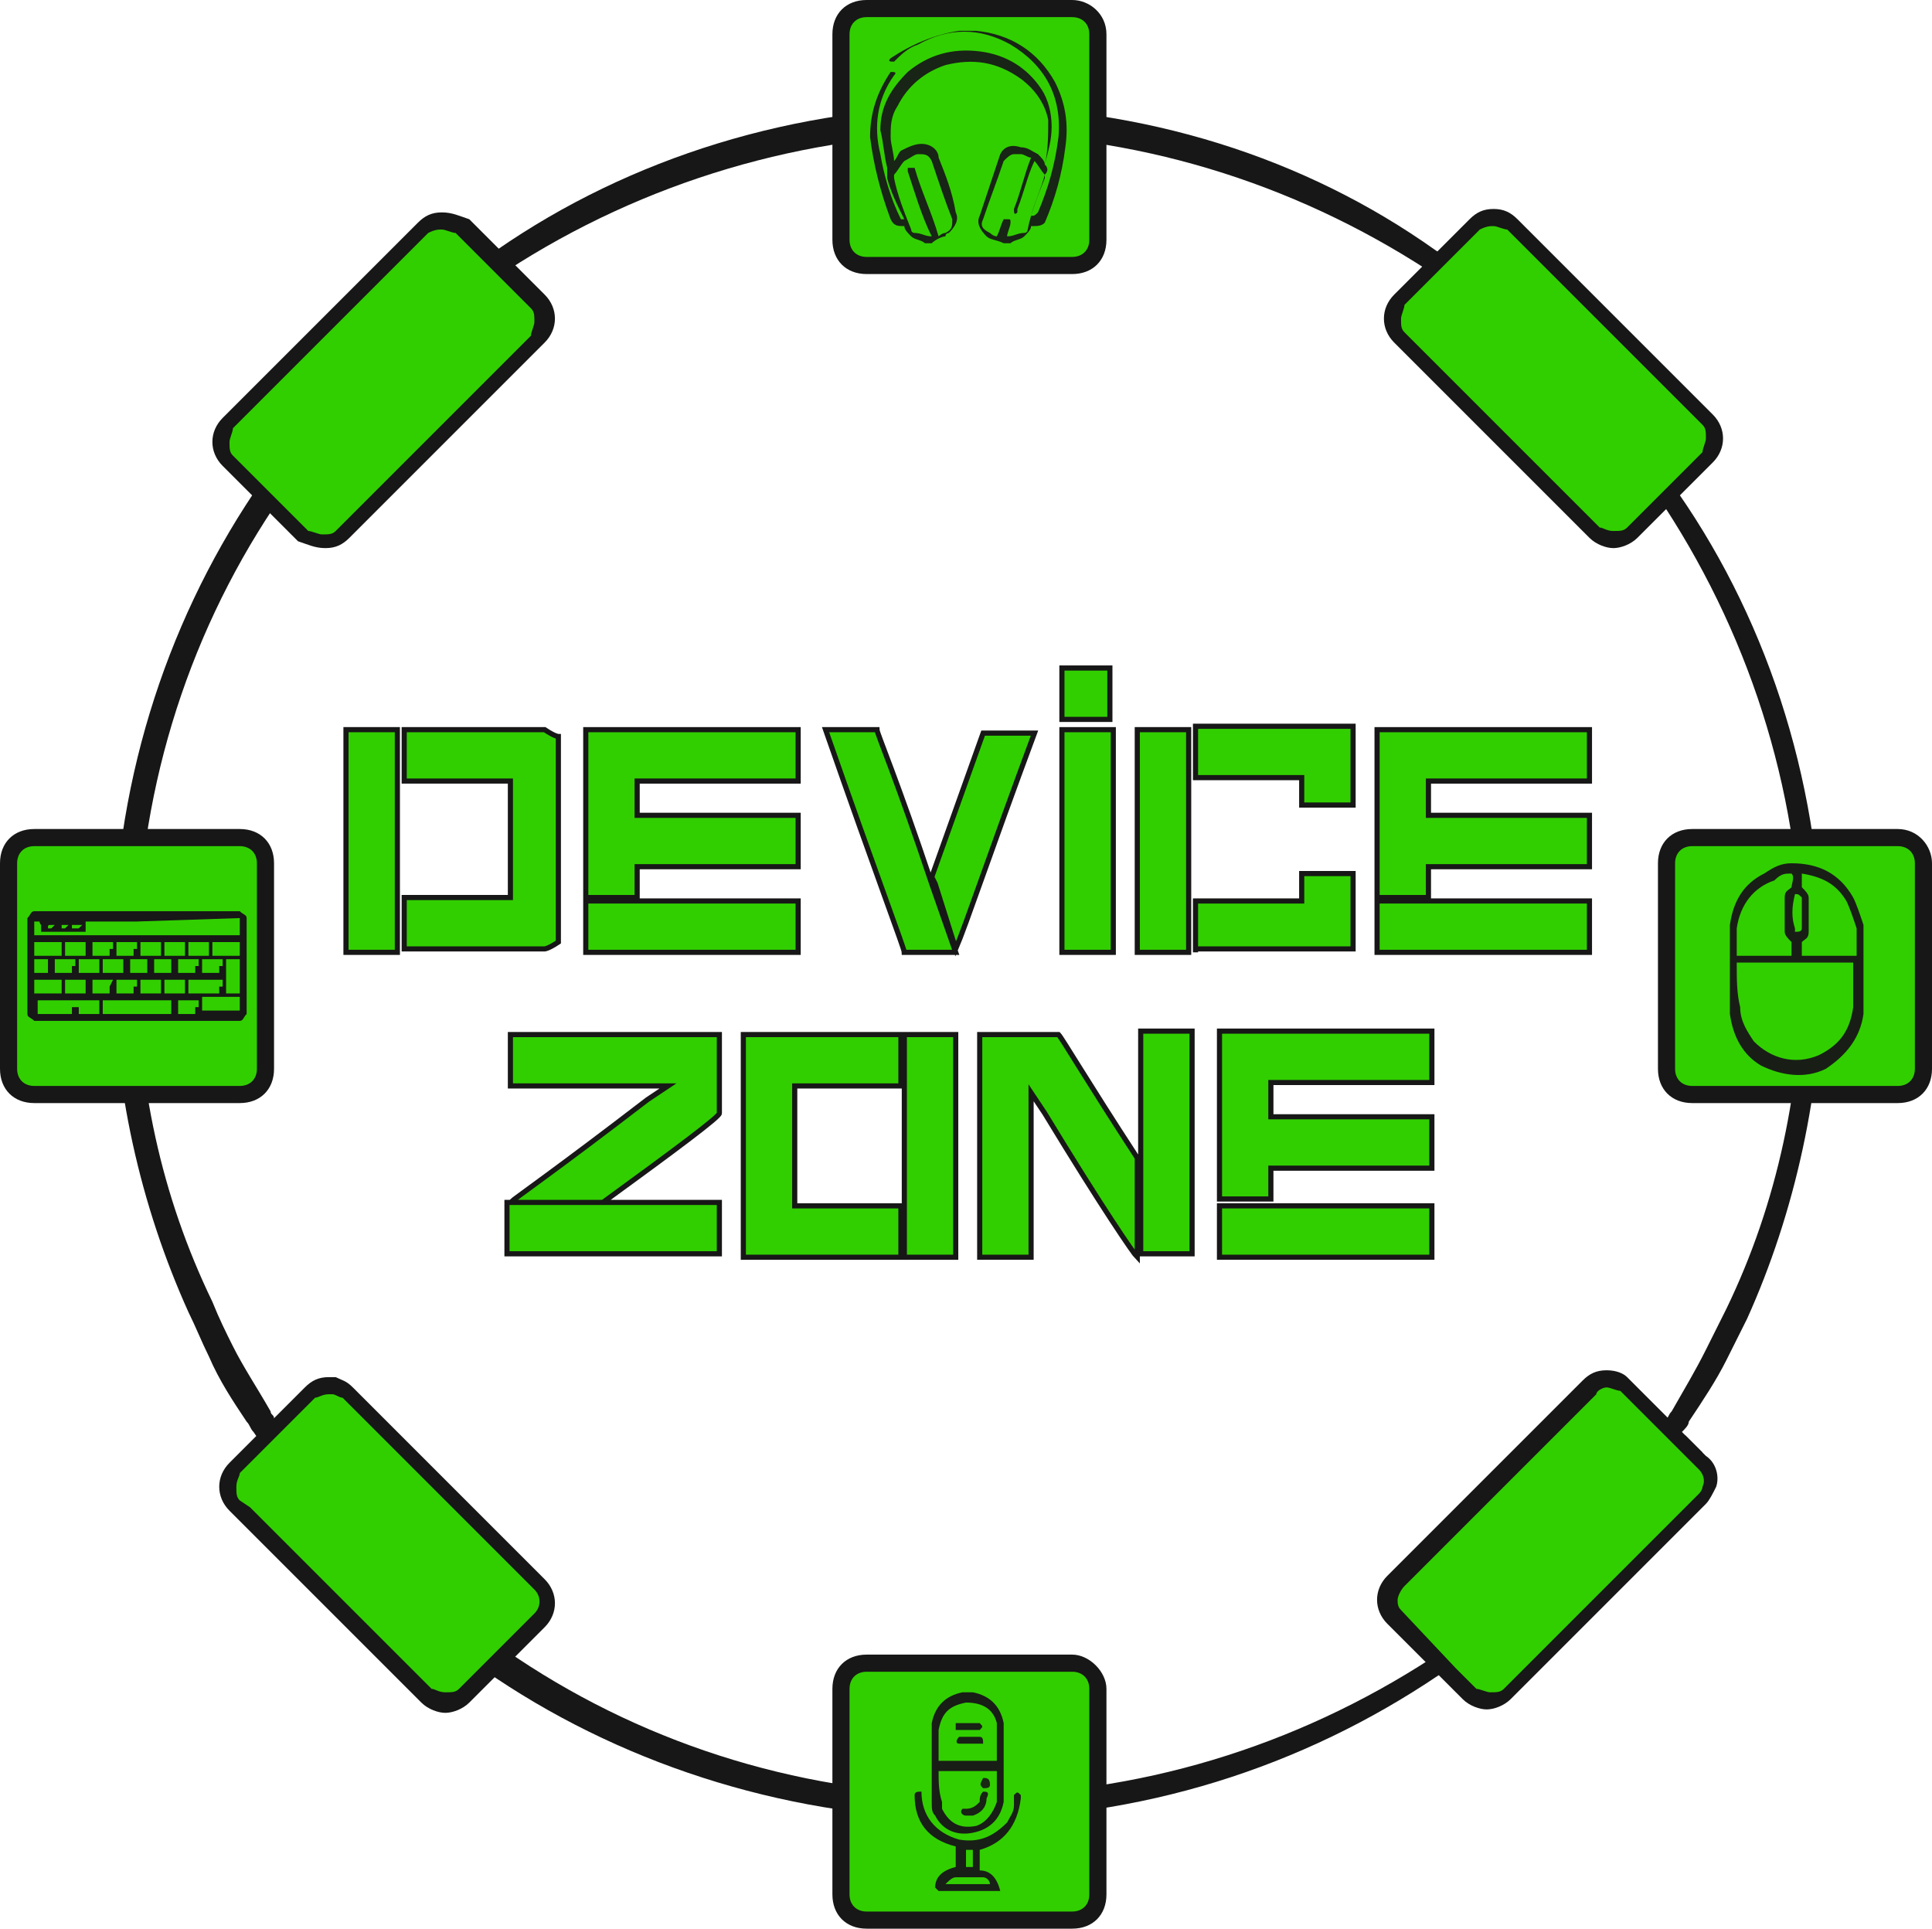 <?xml version="1.0" encoding="utf-8"?>
<!-- Generator: Adobe Illustrator 27.2.0, SVG Export Plug-In . SVG Version: 6.00 Build 0)  -->
<svg version="1.1" xmlns="http://www.w3.org/2000/svg" xmlns:xlink="http://www.w3.org/1999/xlink" x="0px" y="0px"
	 viewBox="0 0 56.4 56.3" style="enable-background:new 0 0 56.4 56.3;" xml:space="preserve">
<style type="text/css">
	.st0{fill:#171717;}
	.st1{fill:#31CF00;}
	.st2{opacity:0.928;fill-rule:evenodd;clip-rule:evenodd;fill:#171717;enable-background:new    ;}
	.st3{opacity:0.963;fill-rule:evenodd;clip-rule:evenodd;fill:#171717;enable-background:new    ;}
	.st4{opacity:0.937;fill-rule:evenodd;clip-rule:evenodd;fill:#171717;enable-background:new    ;}
	.st5{opacity:0.938;fill-rule:evenodd;clip-rule:evenodd;fill:#171717;enable-background:new    ;}
	.st6{opacity:0.898;fill-rule:evenodd;clip-rule:evenodd;fill:#171717;enable-background:new    ;}
	.st7{opacity:0.957;fill-rule:evenodd;clip-rule:evenodd;fill:#171717;enable-background:new    ;}
	.st8{opacity:0.935;fill-rule:evenodd;clip-rule:evenodd;fill:#171717;enable-background:new    ;}
	.st9{opacity:0.958;fill-rule:evenodd;clip-rule:evenodd;fill:#171717;enable-background:new    ;}
	.st10{fill:#31CF00;stroke:#171717;stroke-width:0.15;stroke-miterlimit:10;}
</style>
<g id="Слой_1">
	<path d="M49.7,42.4c-0.1,0.2-0.3,0.5-0.4,0.6c0,0,0,0,0,0c-0.5,0.5-1.1,0.8-1.7,1c0.3-0.4,0.6-0.7,0.8-1.1c0.1-0.1,0.2-0.2,0.3-0.3
		c0,0,0,0,0,0c0.2-0.2,0.3-0.4,0.5-0.7L49.7,42.4z"/>
	<g>
		<path class="st0" d="M28.3,3.9c4.8,0,9.4,1.4,13.4,4c2.8,1.8,5.1,4.1,6.9,6.9c2.6,4,4,8.6,4,13.4c0,3.5-0.7,6.9-2.2,10
			c-0.2,0.4-0.4,0.8-0.6,1.2c-0.3,0.6-0.6,1.1-1,1.8c-0.1,0.1-0.1,0.2-0.2,0.3l0,0l0,0c-0.1,0.2-0.3,0.5-0.5,0.7
			c0,0.1-0.1,0.1-0.1,0.2c-0.1,0.1-0.1,0.1-0.1,0.2c-0.3,0.3-0.5,0.7-0.8,1c-1.5,1.8-3.3,3.4-5.3,4.8c-4,2.6-8.6,4-13.4,4
			c-4.8,0-9.4-1.4-13.3-4c-2-1.3-3.7-2.9-5.3-4.7c-0.1-0.1-0.2-0.3-0.4-0.4c-0.2-0.2-0.4-0.5-0.6-0.7c-0.2-0.3-0.5-0.6-0.7-1L8,41.4
			c0-0.1-0.1-0.1-0.1-0.2c-0.4-0.7-0.8-1.3-1.1-1.9c-0.2-0.4-0.4-0.8-0.6-1.3C4.7,34.9,4,31.6,4,28.1c0-4.8,1.4-9.4,4-13.3
			c1.8-2.7,4.1-5,6.8-6.9C18.8,5.3,23.5,3.9,28.3,3.9 M28.3,3.1c-5.1,0-9.9,1.5-13.8,4.2c-2.8,1.9-5.2,4.3-7.1,7.1
			C4.8,18.3,3.3,23,3.3,28.1c0,3.6,0.8,7.1,2.2,10.2c0.2,0.4,0.4,0.9,0.6,1.3c0.3,0.7,0.7,1.3,1.1,1.9c0.1,0.1,0.1,0.2,0.2,0.3
			c0.2,0.3,0.5,0.7,0.7,1c0.2,0.3,0.4,0.5,0.6,0.8C8.9,43.9,9,44,9.1,44.2c1.6,1.9,3.4,3.5,5.4,4.8c3.9,2.6,8.7,4.1,13.7,4.1
			c5.1,0,9.8-1.5,13.8-4.2c2.1-1.3,3.9-3,5.5-4.9c0.3-0.4,0.6-0.7,0.8-1.1c0.1-0.1,0.2-0.3,0.3-0.4c0.2-0.2,0.3-0.5,0.5-0.7
			c0.1-0.1,0.2-0.2,0.2-0.3c0.4-0.6,0.8-1.2,1.1-1.8c0.2-0.4,0.4-0.8,0.6-1.2c1.4-3.1,2.2-6.7,2.2-10.3c0-5.1-1.5-9.9-4.2-13.8
			c-1.9-2.8-4.3-5.2-7.1-7.1C38.1,4.6,33.4,3.1,28.3,3.1L28.3,3.1z"/>
	</g>
	<g>
		<path class="st1" d="M25.3,7.8c-0.4,0-0.8-0.3-0.8-0.8V1c0-0.4,0.3-0.8,0.8-0.8h6C31.7,0.3,32,0.6,32,1v6c0,0.4-0.3,0.8-0.8,0.8
			H25.3z"/>
		<path class="st0" d="M31.3,0.5c0.3,0,0.5,0.2,0.5,0.5v6c0,0.3-0.2,0.5-0.5,0.5h-6c-0.3,0-0.5-0.2-0.5-0.5V1c0-0.3,0.2-0.5,0.5-0.5
			H31.3 M31.3,0h-6c-0.6,0-1,0.4-1,1v6c0,0.6,0.4,1,1,1h6c0.6,0,1-0.4,1-1V1C32.3,0.4,31.8,0,31.3,0L31.3,0z"/>
	</g>
	<g>
		<path class="st1" d="M25.3,56.1c-0.4,0-0.8-0.3-0.8-0.8v-6c0-0.4,0.3-0.8,0.8-0.8h6c0.4,0,0.8,0.3,0.8,0.8v6
			c0,0.4-0.3,0.8-0.8,0.8H25.3z"/>
		<path class="st0" d="M31.3,48.8c0.3,0,0.5,0.2,0.5,0.5v6c0,0.3-0.2,0.5-0.5,0.5h-6c-0.3,0-0.5-0.2-0.5-0.5v-6
			c0-0.3,0.2-0.5,0.5-0.5H31.3 M31.3,48.3h-6c-0.6,0-1,0.4-1,1v6c0,0.6,0.4,1,1,1h6c0.6,0,1-0.4,1-1v-6
			C32.3,48.8,31.8,48.3,31.3,48.3L31.3,48.3z"/>
	</g>
	<g>
		<path class="st1" d="M1,31.9c-0.4,0-0.8-0.3-0.8-0.8v-6c0-0.4,0.3-0.8,0.8-0.8h6c0.4,0,0.8,0.3,0.8,0.8v6c0,0.4-0.3,0.8-0.8,0.8H1
			z"/>
		<path class="st0" d="M7,24.7c0.3,0,0.5,0.2,0.5,0.5v6c0,0.3-0.2,0.5-0.5,0.5H1c-0.3,0-0.5-0.2-0.5-0.5v-6c0-0.3,0.2-0.5,0.5-0.5H7
			 M7,24.2H1c-0.6,0-1,0.4-1,1v6c0,0.6,0.4,1,1,1h6c0.6,0,1-0.4,1-1v-6C8,24.6,7.6,24.2,7,24.2L7,24.2z"/>
	</g>
	<g>
		<path class="st1" d="M49.4,32c-0.4,0-0.8-0.3-0.8-0.8v-6c0-0.4,0.3-0.8,0.8-0.8h6c0.4,0,0.8,0.3,0.8,0.8v6c0,0.4-0.3,0.8-0.8,0.8
			H49.4z"/>
		<path class="st0" d="M55.4,24.7c0.3,0,0.5,0.2,0.5,0.5v6c0,0.3-0.2,0.5-0.5,0.5h-6c-0.3,0-0.5-0.2-0.5-0.5v-6
			c0-0.3,0.2-0.5,0.5-0.5H55.4 M55.4,24.2h-6c-0.6,0-1,0.4-1,1v6c0,0.6,0.4,1,1,1h6c0.6,0,1-0.4,1-1v-6C56.4,24.7,56,24.2,55.4,24.2
			L55.4,24.2z"/>
	</g>
	<g>
		<g>
			<path class="st1" d="M9.5,15.8c-0.2,0-0.4-0.1-0.5-0.2l-2.2-2.2c-0.3-0.3-0.3-0.8,0-1.1l5.7-5.7c0.1-0.1,0.3-0.2,0.5-0.2
				s0.4,0.1,0.5,0.2l2.2,2.2c0.3,0.3,0.3,0.8,0,1.1L10,15.5C9.9,15.7,9.7,15.8,9.5,15.8z"/>
			<path class="st0" d="M12.9,6.7c0.1,0,0.3,0.1,0.4,0.1L15.5,9c0.1,0.1,0.1,0.2,0.1,0.4c0,0.1-0.1,0.3-0.1,0.4l-5.7,5.7
				c-0.1,0.1-0.2,0.1-0.4,0.1c-0.1,0-0.3-0.1-0.4-0.1l-2.2-2.2c-0.1-0.1-0.1-0.2-0.1-0.4c0-0.1,0.1-0.3,0.1-0.4l5.7-5.7
				C12.7,6.7,12.8,6.7,12.9,6.7 M12.9,6.2c-0.3,0-0.5,0.1-0.7,0.3l-5.7,5.7c-0.4,0.4-0.4,1,0,1.4l2.2,2.2C9,15.9,9.2,16,9.5,16
				s0.5-0.1,0.7-0.3l5.7-5.7c0.4-0.4,0.4-1,0-1.4l-2.2-2.2C13.4,6.3,13.2,6.2,12.9,6.2L12.9,6.2z"/>
		</g>
		<g>
			<path class="st1" d="M43.4,49.6c-0.2,0-0.4-0.1-0.5-0.2l-2.2-2.2c-0.1-0.1-0.2-0.3-0.2-0.5c0-0.2,0.1-0.4,0.2-0.5l5.7-5.7
				c0.1-0.1,0.3-0.2,0.5-0.2c0.2,0,0.4,0.1,0.5,0.2l2.2,2.2c0.2,0.2,0.3,0.5,0.2,0.7c0,0.1-0.1,0.3-0.2,0.4L44,49.4
				C43.8,49.6,43.6,49.6,43.4,49.6z"/>
			<path class="st0" d="M46.9,40.5c0.1,0,0.3,0.1,0.4,0.1l0.5,0.5l1.1,1.1l0.7,0.7c0.1,0.1,0.2,0.3,0.1,0.5c0,0.1-0.1,0.2-0.1,0.2
				l-5.7,5.7c-0.1,0.1-0.2,0.1-0.4,0.1c-0.1,0-0.3-0.1-0.4-0.1l-0.6-0.6L40.9,47c-0.1-0.1-0.1-0.2-0.1-0.3c0-0.1,0.1-0.3,0.2-0.4
				l3.3-3.3l0.4-0.4l1.9-1.9C46.6,40.6,46.8,40.5,46.9,40.5 M46.9,40c-0.3,0-0.5,0.1-0.7,0.3l-1.9,1.9l-0.4,0.4L40.5,46
				c-0.4,0.4-0.4,1,0,1.4l1.5,1.5l0.7,0.7c0.2,0.2,0.5,0.3,0.7,0.3s0.5-0.1,0.7-0.3l5.7-5.7c0.1-0.1,0.2-0.3,0.3-0.5
				c0.1-0.3,0-0.7-0.3-0.9l-0.7-0.7l-1.1-1.1l-0.5-0.5C47.4,40.1,47.2,40,46.9,40L46.9,40z"/>
		</g>
	</g>
	<g>
		<g>
			<path class="st1" d="M47.1,15.7c-0.2,0-0.4-0.1-0.5-0.2l-5.7-5.7c-0.3-0.3-0.3-0.8,0-1.1l2.2-2.2c0.1-0.1,0.3-0.2,0.5-0.2
				s0.4,0.1,0.5,0.2l5.7,5.7c0.3,0.3,0.3,0.8,0,1.1l-2.2,2.2C47.5,15.6,47.3,15.7,47.1,15.7z"/>
			<path class="st0" d="M43.6,6.6c0.1,0,0.3,0.1,0.4,0.1l5.7,5.7c0.1,0.1,0.1,0.2,0.1,0.4c0,0.1-0.1,0.3-0.1,0.4l-2.2,2.2
				c-0.1,0.1-0.2,0.1-0.4,0.1s-0.3-0.1-0.4-0.1l-5.7-5.7c-0.1-0.1-0.1-0.2-0.1-0.4c0-0.1,0.1-0.3,0.1-0.4l2.2-2.2
				C43.4,6.6,43.5,6.6,43.6,6.6 M43.6,6.1c-0.3,0-0.5,0.1-0.7,0.3l-2.2,2.2c-0.4,0.4-0.4,1,0,1.4l5.7,5.7c0.2,0.2,0.5,0.3,0.7,0.3
				s0.5-0.1,0.7-0.3l2.2-2.2c0.4-0.4,0.4-1,0-1.4l-5.7-5.7C44.1,6.2,43.9,6.1,43.6,6.1L43.6,6.1z"/>
		</g>
		<g>
			<path class="st1" d="M13,49.8c-0.2,0-0.4-0.1-0.5-0.2l-5.6-5.7c-0.3-0.3-0.3-0.8,0-1.1L9,40.7c0.1-0.1,0.3-0.2,0.5-0.2
				c0,0,0.1,0,0.1,0c0.2,0,0.3,0.1,0.4,0.2l5.7,5.7c0.3,0.3,0.3,0.8,0,1.1l-2.2,2.2C13.4,49.7,13.2,49.8,13,49.8z"/>
			<path class="st0" d="M9.6,40.7L9.6,40.7c0,0,0.1,0,0.1,0c0.1,0,0.2,0.1,0.3,0.1l1.5,1.5l0.5,0.5l3.6,3.6c0.2,0.2,0.2,0.5,0,0.7
				l-1.4,1.4l-0.8,0.8c-0.1,0.1-0.2,0.1-0.4,0.1s-0.3-0.1-0.4-0.1L7.3,44L7,43.8c-0.1-0.1-0.1-0.2-0.1-0.4s0.1-0.3,0.1-0.4l2.2-2.2
				C9.3,40.8,9.4,40.7,9.6,40.7 M9.6,40.2c-0.3,0-0.5,0.1-0.7,0.3l-2.2,2.2c-0.4,0.4-0.4,1,0,1.4l0.2,0.2l5.4,5.4
				c0.2,0.2,0.5,0.3,0.7,0.3s0.5-0.1,0.7-0.3l0.8-0.8l1.4-1.4c0.4-0.4,0.4-1,0-1.4l-3.6-3.6L11.8,42l-1.5-1.5
				c-0.2-0.2-0.3-0.2-0.5-0.3C9.7,40.2,9.6,40.2,9.6,40.2L9.6,40.2z"/>
		</g>
	</g>
	<g>
		<path class="st2" d="M28,0.9c0.2,0,0.4,0,0.5,0c1,0.1,1.8,0.6,2.3,1.5c0.3,0.6,0.4,1.2,0.3,1.9c-0.1,0.8-0.3,1.5-0.6,2.2
			c-0.1,0.1-0.2,0.1-0.4,0.1c0,0.1-0.1,0.2-0.2,0.3C29.8,7,29.6,7,29.5,7.1c-0.1,0-0.1,0-0.2,0C29.1,7,28.9,7,28.8,6.9
			c-0.2-0.2-0.3-0.4-0.2-0.6c0.2-0.6,0.4-1.2,0.6-1.8c0.1-0.2,0.3-0.3,0.6-0.2c0.2,0,0.3,0.1,0.5,0.2c0.1,0.1,0.2,0.2,0.2,0.3
			c0.1-0.4,0.1-0.9,0.1-1.3c-0.1-0.5-0.4-0.9-0.8-1.2c-0.7-0.5-1.4-0.6-2.2-0.4c-0.6,0.2-1.1,0.6-1.4,1.2C26,3.4,26,3.7,26,4
			c0,0.2,0.1,0.5,0.1,0.7c0.1-0.1,0.1-0.2,0.2-0.3c0.2-0.1,0.4-0.2,0.6-0.2c0.3,0,0.5,0.2,0.5,0.4c0.2,0.5,0.4,1,0.5,1.6
			c0.1,0.2,0,0.4-0.2,0.6c0,0-0.1,0-0.1,0.1c-0.1,0-0.3,0.1-0.4,0.2c-0.1,0-0.1,0-0.2,0C26.9,7,26.7,7,26.6,6.9
			c-0.1-0.1-0.2-0.2-0.2-0.3c-0.2,0-0.3,0-0.4-0.2c-0.3-0.8-0.5-1.6-0.6-2.4c0-0.7,0.2-1.3,0.6-1.9c0.1,0,0.2,0,0.1,0.1
			c-0.5,0.7-0.6,1.5-0.4,2.3c0.1,0.6,0.3,1.3,0.6,1.9c0,0,0.1,0,0.1,0C26.2,6,26,5.6,25.9,5.2c0-0.1,0-0.2,0-0.3
			c-0.1-0.4-0.1-0.7-0.2-1.1c0-0.7,0.3-1.2,0.8-1.7c0.6-0.5,1.3-0.7,2.1-0.6c0.8,0.1,1.4,0.5,1.8,1.1c0.2,0.3,0.3,0.7,0.3,1.1
			c0,0.4-0.1,0.7-0.2,1.1c0.1,0.1,0.1,0.2,0,0.3c-0.1,0.4-0.3,0.8-0.4,1.2c0.1,0,0.1,0,0.2-0.1c0.3-0.7,0.5-1.4,0.6-2.2
			c0.1-1.2-0.4-2.1-1.4-2.7c-0.9-0.5-1.8-0.5-2.7,0c-0.3,0.1-0.5,0.3-0.7,0.5c-0.1,0-0.2,0-0.1-0.1C26.6,1.3,27.3,1,28,0.9z
			 M26.8,4.5c0.2,0,0.3,0,0.4,0.2c0.2,0.6,0.4,1.2,0.6,1.7c0,0.2,0,0.3-0.2,0.4c-0.1,0-0.2,0.1-0.2,0.1c-0.2-0.7-0.5-1.3-0.7-2
			c0,0-0.1,0-0.2,0c0,0,0,0.1,0,0.1c0.2,0.6,0.4,1.3,0.7,1.9c0,0,0,0,0,0c-0.2,0-0.3-0.1-0.5-0.1c0,0-0.1,0-0.1-0.1
			c-0.2-0.5-0.4-1-0.5-1.5c0,0,0-0.1,0-0.1c0.1-0.1,0.2-0.3,0.3-0.4C26.6,4.6,26.7,4.5,26.8,4.5z M29.6,4.5c0.1,0,0.1,0,0.2,0
			c0.1,0,0.2,0.1,0.3,0.1c-0.2,0.5-0.3,1-0.5,1.5c0,0.1,0,0.2,0.1,0.1c0,0,0,0,0-0.1c0.2-0.5,0.3-1,0.5-1.4c0.1,0.1,0.2,0.3,0.3,0.4
			c0,0,0,0.1,0,0.1c-0.2,0.5-0.4,1-0.5,1.5c0,0,0,0.1-0.1,0.1c-0.2,0-0.3,0.1-0.5,0.1c0,0,0,0,0,0c0-0.1,0.1-0.3,0.1-0.4
			c0-0.1,0-0.1-0.1-0.1c0,0-0.1,0-0.1,0c-0.1,0.2-0.1,0.3-0.2,0.5c-0.1,0-0.2-0.1-0.2-0.1c-0.2-0.1-0.3-0.2-0.2-0.4
			c0.2-0.6,0.4-1.1,0.6-1.7C29.4,4.6,29.5,4.5,29.6,4.5z"/>
	</g>
	<g>
		<path class="st0" d="M1,26.6c-0.1,0-0.1,0.1-0.2,0.2c0,0.1,0,2.7,0,2.8c0,0.1,0.1,0.1,0.2,0.2c0,0,0.2,0,3,0c2.8,0,2.9,0,3,0
			c0.1,0,0.1-0.1,0.2-0.2c0-0.1,0-2.7,0-2.8c0-0.1-0.1-0.1-0.2-0.2c0,0-0.2,0-3,0C1.2,26.6,1.1,26.6,1,26.6z M7,26.8L7,26.8l0,0.3
			v0.2H4H1v-0.2v-0.2l0,0l0,0H4L7,26.8L7,26.8z M1.8,27.7v0.2H1.4H1v-0.2v-0.2h0.4h0.4V27.7z M2.5,27.7v0.2H2.2H1.9v-0.2v-0.2h0.3
			h0.3V27.7z M3.2,27.7v0.2H3H2.7v-0.2v-0.2H3h0.3V27.7z M3.9,27.7v0.2H3.7H3.4v-0.2v-0.2h0.3h0.3V27.7z M4.7,27.7v0.2H4.4H4.1v-0.2
			v-0.2h0.3h0.3V27.7z M5.4,27.7v0.2H5.1H4.8v-0.2v-0.2h0.3h0.3V27.7z M6.1,27.7v0.2H5.8H5.5v-0.2v-0.2h0.3h0.3V27.7z M7,27.7v0.2
			H6.6H6.2v-0.2v-0.2h0.4H7V27.7z M1.4,28.2v0.2H1.2H1v-0.2V28h0.2h0.2V28.2z M2.1,28.2v0.2H1.9H1.6v-0.2V28h0.3h0.3V28.2z
			 M2.9,28.2v0.2H2.6H2.3v-0.2V28h0.3h0.3V28.2z M3.6,28.2v0.2H3.3H3v-0.2V28h0.3h0.3V28.2z M4.3,28.2v0.2H4H3.8v-0.2V28H4h0.3V28.2
			z M5,28.2v0.2H4.7H4.5v-0.2V28h0.3H5V28.2z M5.7,28.2v0.2H5.5H5.2v-0.2V28h0.3h0.3V28.2z M6.4,28.2v0.2H6.2H5.9v-0.2V28h0.3h0.3
			V28.2z M7,28.5V29H6.8H6.6v-0.5V28h0.2H7V28.5z M1.8,28.8V29H1.4H1v-0.2v-0.2h0.4h0.4V28.8z M2.5,28.8V29H2.2H1.9v-0.2
			c0-0.1,0-0.2,0-0.2c0,0,0.1,0,0.3,0h0.3V28.8z M3.2,28.8l0,0.2H3H2.7v-0.2c0-0.1,0-0.2,0-0.2c0,0,0.1,0,0.3,0l0.3,0L3.2,28.8z
			 M3.9,28.8V29H3.7H3.4v-0.2v-0.2h0.3h0.3V28.8z M4.7,28.8l0,0.2H4.4H4.1v-0.2c0-0.1,0-0.2,0-0.2c0,0,0.1,0,0.3,0l0.3,0L4.7,28.8z
			 M5.4,28.8V29H5.1H4.8v-0.2v-0.2h0.3h0.3V28.8z M6.4,28.8V29L6,29l-0.5,0v-0.2c0-0.1,0-0.2,0-0.2c0,0,0.2,0,0.5,0l0.5,0V28.8z
			 M2.1,29.4v0.2H1.6H1.1l0,0l0,0v-0.2v-0.2h0.6h0.6V29.4z M2.9,29.4v0.2H2.6H2.3v-0.2v-0.2h0.3h0.3V29.4z M5,29.4v0.2H4H3v-0.2
			v-0.2h1h1V29.4z M5.7,29.4v0.2H5.5H5.2v-0.2v-0.2h0.3h0.3V29.4z M7,29.3v0.2l0,0l0,0H6.4H5.9v-0.2v-0.2h0.6H7V29.3z"/>
		<path class="st0" d="M1.2,26.8c0,0-0.1,0.1,0,0.2c0,0.1,0,0.1,0,0.2c0,0,0.1,0,0.7,0c0.6,0,0.6,0,0.6,0c0,0,0,0,0-0.2
			c0-0.1,0-0.2,0-0.2c0,0,0,0-0.6,0C1.5,26.8,1.2,26.8,1.2,26.8z M1.6,27L1.6,27l-0.1,0.1l-0.1,0l0,0c0-0.1,0-0.1,0.1-0.1L1.6,27
			L1.6,27z M2,27L2,27l-0.1,0.1l-0.1,0V27V27l0.1,0L2,27L2,27z M2.4,27L2.4,27l-0.1,0.1H2.1V27V27h0.1L2.4,27L2.4,27z"/>
	</g>
	<g>
		<path class="st3" d="M28.1,49.4c0.1,0,0.2,0,0.3,0c0.5,0.1,0.8,0.4,0.9,0.9c0,0.8,0,1.5,0,2.3c-0.1,0.5-0.4,0.8-0.9,0.9
			c-0.5,0.1-0.9-0.1-1.1-0.5c-0.1-0.1-0.1-0.2-0.1-0.4c0-0.8,0-1.5,0-2.3C27.3,49.8,27.6,49.5,28.1,49.4z M28.2,49.7
			c0.5,0,0.8,0.2,0.9,0.6c0,0.1,0,0.2,0,0.2c0,0.3,0,0.6,0,0.9c-0.6,0-1.1,0-1.7,0c0-0.3,0-0.6,0-0.9C27.5,50,27.7,49.8,28.2,49.7z
			 M27.4,51.7c0.6,0,1.1,0,1.7,0c0,0.3,0,0.6,0,0.9c-0.1,0.3-0.3,0.6-0.6,0.7c-0.5,0.1-0.8-0.1-1-0.5c0-0.1,0-0.1,0-0.2
			C27.4,52.3,27.4,52,27.4,51.7z"/>
		<path class="st4" d="M27.9,50.3c0.2,0,0.4,0,0.7,0c0.1,0.1,0.1,0.1,0,0.2c0,0-0.1,0-0.1,0c-0.2,0-0.4,0-0.6,0
			C27.9,50.5,27.9,50.4,27.9,50.3C27.9,50.3,27.9,50.3,27.9,50.3z"/>
		<path class="st5" d="M28,50.7c0.2,0,0.4,0,0.6,0c0.1,0,0.1,0.1,0.1,0.2c0,0,0,0-0.1,0c-0.2,0-0.4,0-0.6,0
			C27.9,50.9,27.9,50.8,28,50.7C27.9,50.7,27.9,50.7,28,50.7z"/>
		<path class="st6" d="M28.7,51.9c0.1,0,0.2,0,0.2,0.2c0,0.1-0.1,0.1-0.2,0.1C28.6,52.1,28.6,52.1,28.7,51.9
			C28.7,52,28.7,52,28.7,51.9z"/>
		<path class="st7" d="M29.1,55.2c-0.6,0-1.1,0-1.7,0c0,0-0.1-0.1-0.1-0.1c0-0.3,0.2-0.5,0.6-0.6c0-0.2,0-0.4,0-0.6
			c-0.8-0.2-1.2-0.7-1.2-1.5c0-0.1,0.1-0.1,0.2-0.1c0,0,0,0,0,0c0,0.7,0.4,1.2,1.1,1.4c0.6,0.1,1-0.1,1.4-0.5
			c0.1-0.2,0.2-0.3,0.2-0.5c0-0.1,0-0.2,0-0.3c0.1-0.1,0.1-0.1,0.2,0c0,0,0,0,0,0.1c-0.1,0.8-0.5,1.3-1.2,1.5c0,0.2,0,0.4,0,0.6
			c0.3,0,0.5,0.2,0.6,0.6C29.2,55.2,29.2,55.2,29.1,55.2z M28.2,54c0.1,0,0.1,0,0.2,0c0,0.2,0,0.3,0,0.5c-0.1,0-0.1,0-0.2,0
			C28.2,54.4,28.2,54.2,28.2,54z M27.9,54.8c0.3,0,0.5,0,0.8,0c0.1,0,0.2,0.1,0.2,0.2c-0.4,0-0.9,0-1.3,0
			C27.7,54.9,27.8,54.8,27.9,54.8z"/>
		<path class="st8" d="M28.7,52.3c0.1,0,0.2,0,0.1,0.2c0,0.2-0.1,0.4-0.4,0.5c-0.1,0-0.1,0-0.2,0c-0.1,0-0.2-0.1-0.1-0.2
			c0,0,0,0,0.1,0c0.2,0,0.3-0.1,0.4-0.2C28.6,52.5,28.6,52.4,28.7,52.3C28.7,52.4,28.7,52.3,28.7,52.3z"/>
	</g>
	<path class="st9" d="M52.3,25.2c0.8,0,1.4,0.3,1.8,1c0.1,0.2,0.2,0.5,0.3,0.8c0,0.9,0,1.7,0,2.6c-0.1,0.7-0.5,1.2-1.1,1.6
		c-0.6,0.3-1.3,0.2-1.9-0.1c-0.5-0.3-0.8-0.8-0.9-1.5c0-0.9,0-1.7,0-2.6c0.1-0.7,0.4-1.2,1-1.5C51.8,25.3,52,25.2,52.3,25.2z
		 M52.3,25.5C52.3,25.5,52.3,25.5,52.3,25.5c0.1,0.1,0,0.3,0,0.4c-0.1,0.1-0.2,0.1-0.2,0.3c0,0.3,0,0.7,0,1c0,0.1,0.1,0.2,0.2,0.3
		c0,0.1,0,0.3,0,0.4c-0.5,0-1,0-1.6,0c0-0.3,0-0.6,0-0.8c0.1-0.7,0.5-1.2,1.1-1.4C52,25.5,52.1,25.5,52.3,25.5z M52.6,25.5
		c0.6,0.1,1,0.3,1.3,0.8c0.1,0.2,0.2,0.5,0.3,0.8c0,0.3,0,0.6,0,0.8c-0.5,0-1,0-1.6,0c0-0.1,0-0.3,0-0.4c0.1-0.1,0.2-0.1,0.2-0.3
		c0-0.3,0-0.7,0-1c0-0.1-0.1-0.2-0.2-0.3C52.6,25.7,52.6,25.6,52.6,25.5z M52.4,26.1c0.1,0,0.1,0,0.2,0.1c0,0.3,0,0.6,0,0.9
		c0,0.1-0.1,0.1-0.2,0.1c0,0,0,0,0-0.1C52.3,26.8,52.3,26.5,52.4,26.1C52.3,26.2,52.4,26.1,52.4,26.1z M50.7,28.1c1.1,0,2.3,0,3.4,0
		c0,0.4,0,0.9,0,1.3c-0.1,0.7-0.4,1.1-1,1.4c-0.7,0.3-1.4,0.1-1.9-0.4c-0.2-0.3-0.4-0.6-0.4-1C50.7,29,50.7,28.6,50.7,28.1z"/>
	<g>
		<g>
			<path class="st10" d="M11.6,27.8h-1.5v-6.5h1.5V27.8z M14.9,22.8h-3.1v-1.5h4.1c0.3,0.2,0.4,0.2,0.4,0.2v6
				c-0.3,0.2-0.4,0.2-0.4,0.2h-4.1v-1.5h3.1V22.8z"/>
			<path class="st10" d="M17.1,26.2v-4.9h6.2v1.5h-4.7v1h4.7v1.5h-4.7v0.9H17.1z M23.3,26.3v1.5h-6.2v-1.5H23.3z"/>
			<path class="st10" d="M27.9,27.8L27.9,27.8l-1.5,0c0-0.1-0.8-2.2-2.3-6.5h1.5c0,0.1,0.6,1.5,1.6,4.5L27.9,27.8z M27.3,25.8
				l-0.1-0.2c1-2.8,1.5-4.2,1.5-4.2h1.5c-1.3,3.5-2,5.6-2.3,6.3L27.3,25.8z"/>
			<path class="st10" d="M32.4,19.6V21H31v-1.5H32.4z M32.4,27.8H31v-6.5h1.5V27.8z"/>
			<path class="st10" d="M34.7,27.8h-1.5v-6.5h1.5V27.8z M39.5,21.3v2.2H38v-0.8h-3.1v-1.5H39.5z M34.9,27.8v-1.5H38v-0.8h1.5v2.2
				H34.9z"/>
			<path class="st10" d="M40.2,26.2v-4.9h6.2v1.5h-4.7v1h4.7v1.5h-4.7v0.9H40.2z M46.4,26.3v1.5h-6.2v-1.5H46.4z"/>
		</g>
		<g>
			<path class="st10" d="M21,30.2v2.3c0,0.1-1.2,1-3.4,2.6h-2.7c0.1-0.1,1.4-1,4-3l0.6-0.4h-4.6v-1.5H21z M14.8,36.6v-1.5H21v1.5
				H14.8z"/>
			<path class="st10" d="M23.2,35.2h3.1v1.5h-4.6v-6.5h4.6v1.5h-3.1V35.2z M26.4,30.2h1.5v6.5h-1.5V30.2z"/>
			<path class="st10" d="M28.7,30.2h2.2c0.1,0.1,0.8,1.3,2.3,3.6v2.9c-0.1-0.1-1-1.4-2.7-4.2l-0.4-0.6v4.8h-1.5V30.2z M34.8,36.6
				h-1.5v-6.5h1.5V36.6z"/>
			<path class="st10" d="M35.6,35v-4.9h6.2v1.5h-4.7v1h4.7v1.5h-4.7V35H35.6z M41.8,35.2v1.5h-6.2v-1.5H41.8z"/>
		</g>
	</g>
</g>
<g id="Слой_2">
</g>
</svg>
